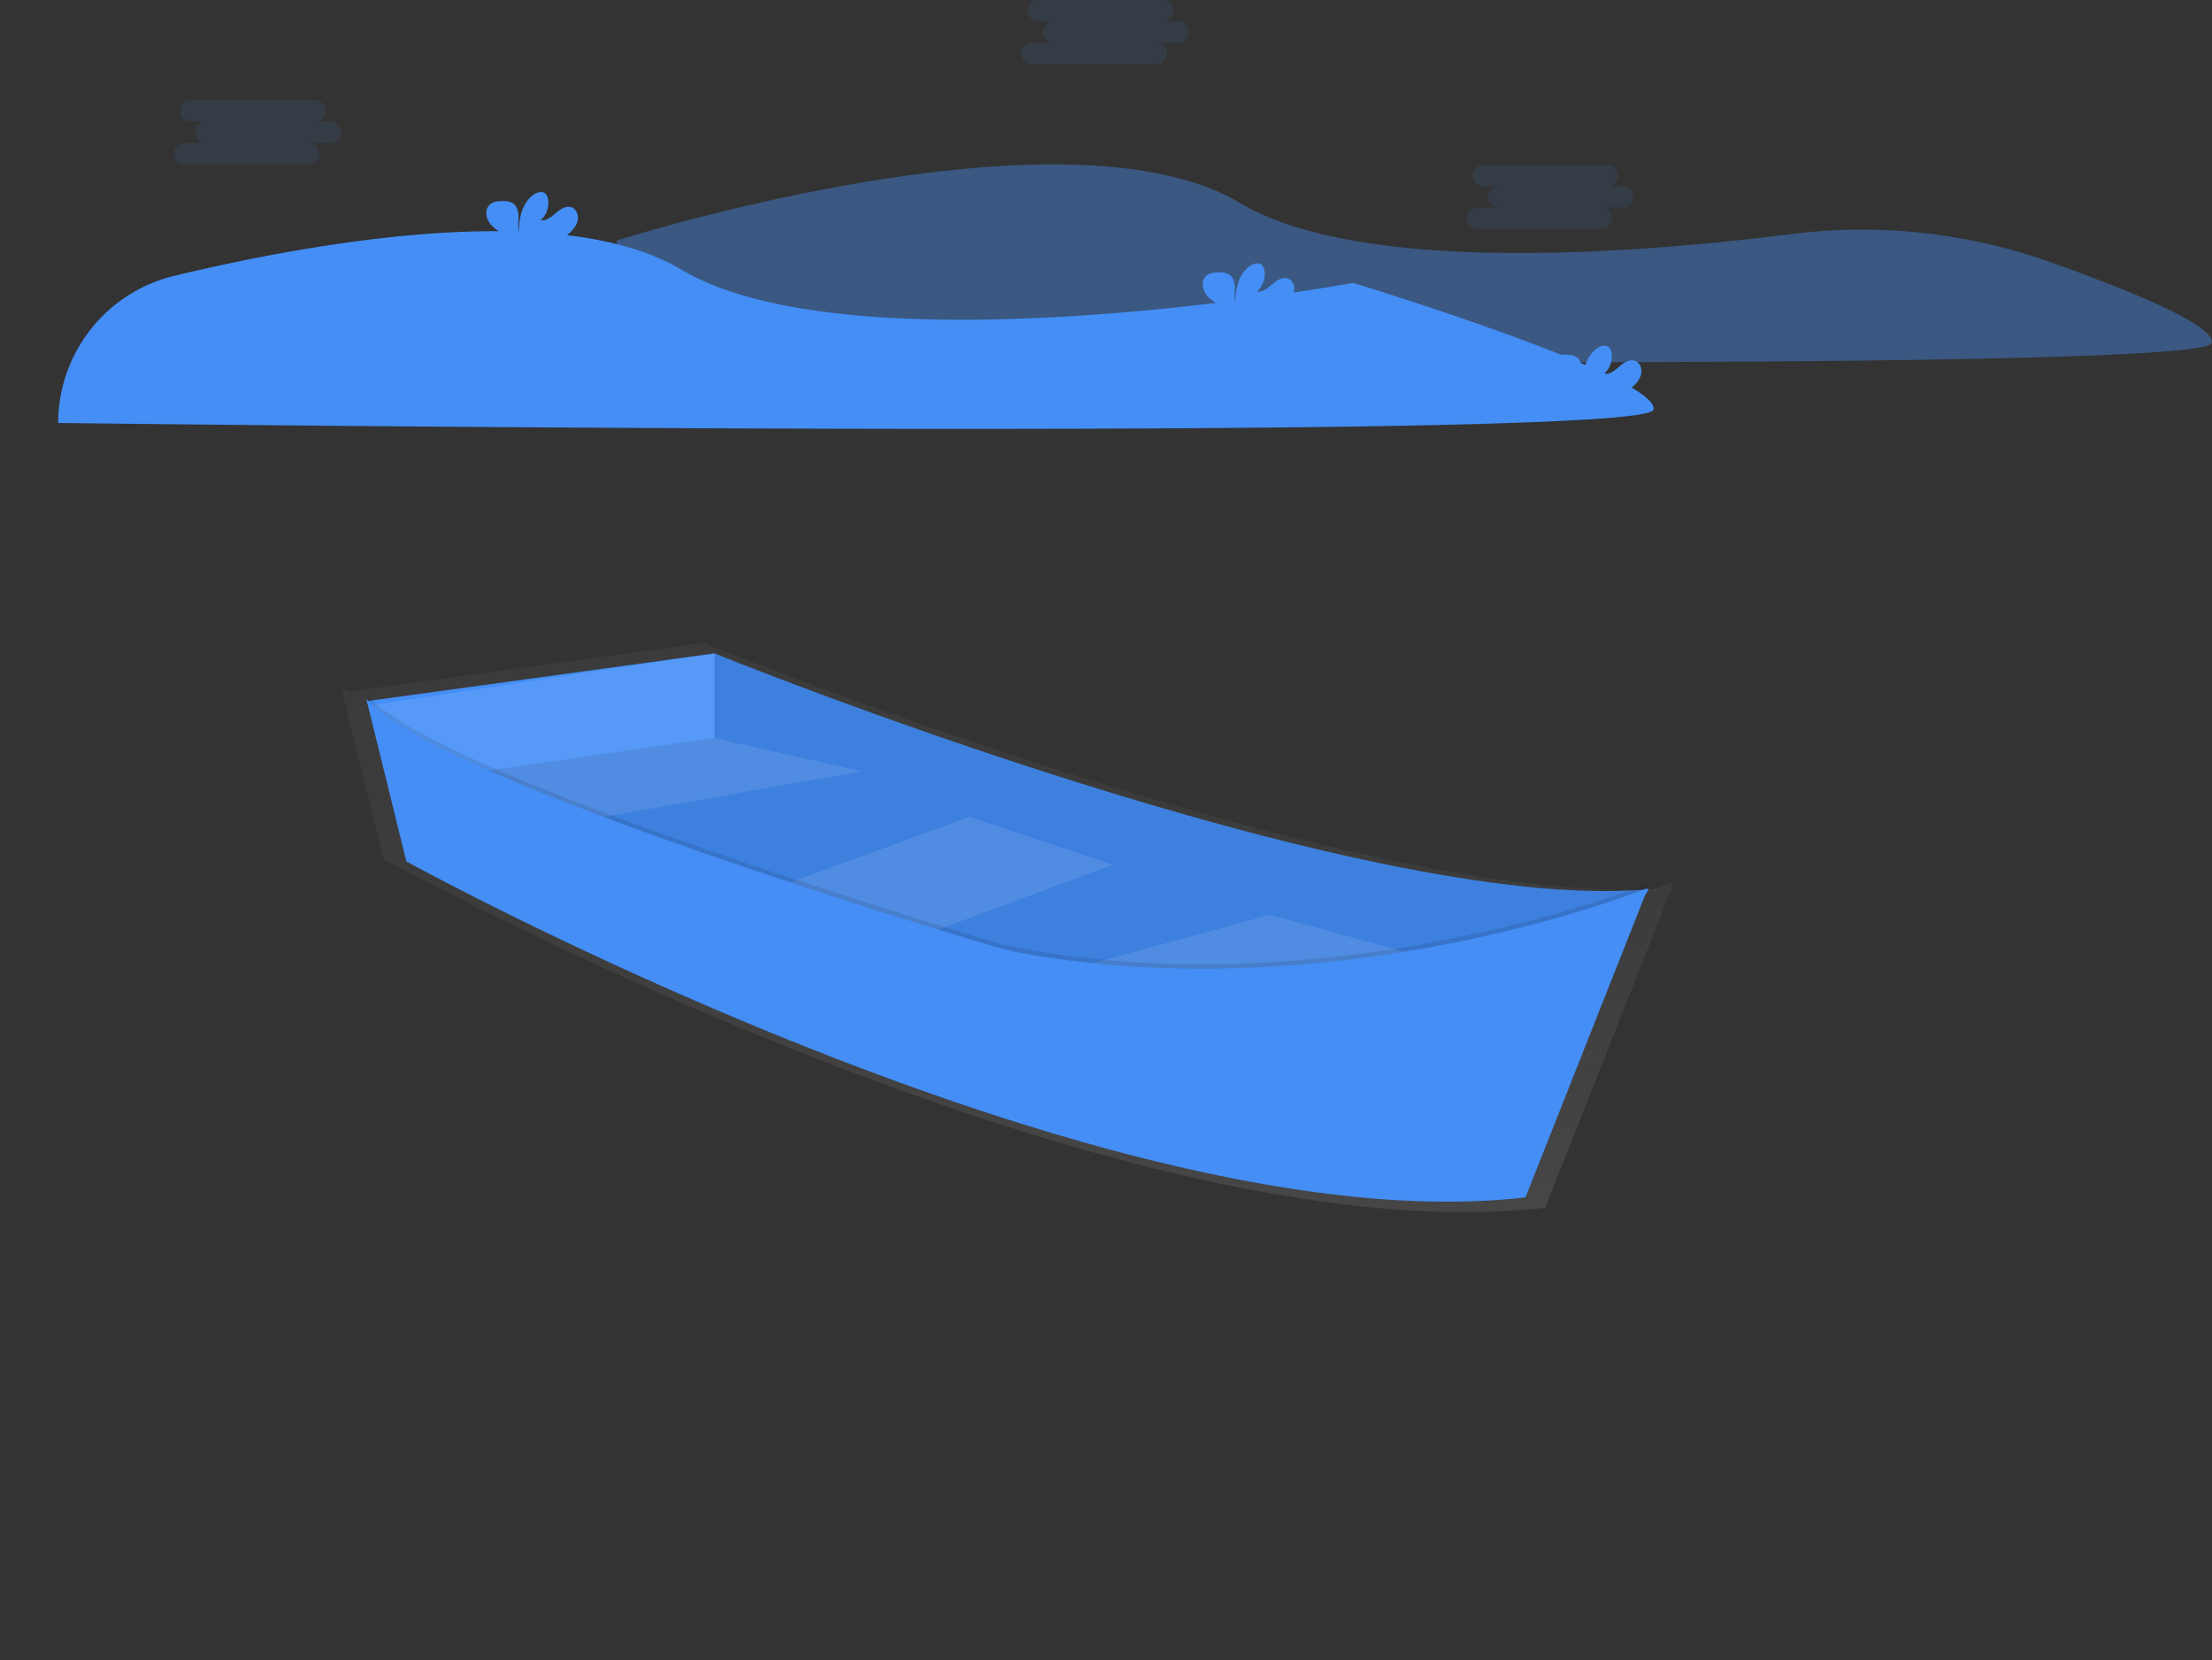 <?xml version="1.0" encoding="UTF-8" standalone="no"?>
<svg
   xmlns:dc="http://purl.org/dc/elements/1.1/"
   xmlns:cc="http://creativecommons.org/ns#"
   xmlns:rdf="http://www.w3.org/1999/02/22-rdf-syntax-ns#"
   xmlns:svg="http://www.w3.org/2000/svg"
   xmlns="http://www.w3.org/2000/svg"
   xmlns:xlink="http://www.w3.org/1999/xlink"
   xmlns:sodipodi="http://sodipodi.sourceforge.net/DTD/sodipodi-0.dtd"
   xmlns:inkscape="http://www.inkscape.org/namespaces/inkscape"
   id="83910068-75cf-4c80-8346-d10a076ef2cd"
   data-name="Layer 1"
   width="1064.62"
   height="798.95"
   viewBox="0 0 1064.62 798.95"
   version="1.1"
   sodipodi:docname="BoatNClouds.svg"
   inkscape:version="0.92.5 (0.92.5+68)">
  <rect x="0" y="0" width="1064.62" height="798.95" fill="#333333" stroke="none"/>
  <sodipodi:namedview
     pagecolor="#ffffff"
     bordercolor="#666666"
     borderopacity="1"
     objecttolerance="10"
     gridtolerance="10"
     guidetolerance="10"
     inkscape:pageopacity="0"
     inkscape:pageshadow="2"
     inkscape:window-width="3840"
     inkscape:window-height="2062"
     id="namedview111"
     showgrid="false"
     inkscape:zoom="2.2692283"
     inkscape:cx="532.31"
     inkscape:cy="505.23783"
     inkscape:window-x="0"
     inkscape:window-y="0"
     inkscape:window-maximized="1"
     inkscape:current-layer="83910068-75cf-4c80-8346-d10a076ef2cd" />
  <defs
     id="defs10">
    <linearGradient
       id="9ef7ef10-53c7-4b47-a18d-df8c769a82a9"
       x1="552.67"
       y1="633.88"
       x2="552.67"
       y2="359.93"
       gradientUnits="userSpaceOnUse">
      <stop
         offset="0"
         stop-color="gray"
         stop-opacity="0.25"
         id="stop2" />
      <stop
         offset="0.54"
         stop-color="gray"
         stop-opacity="0.12"
         id="stop4" />
      <stop
         offset="1"
         stop-color="gray"
         stop-opacity="0.1"
         id="stop6" />
    </linearGradient>
    <linearGradient
       id="f123eb9f-f47a-40a3-adfc-57afba59094e"
       x1="567.66"
       y1="564.9"
       x2="567.66"
       y2="200"
       xlink:href="#9ef7ef10-53c7-4b47-a18d-df8c769a82a9" />
  </defs>
  <title
     id="title12">fishing</title>
  <path
     d="M364.47,166.32s215.24-68.53,299.83-18.2c58.18,34.61,189.28,24.66,265.49,15.06a271.53,271.53,0,0,1,125,13.58c38.57,13.74,79.12,30.33,77.42,38.82C1129,231.64,364.47,222,364.47,222Z"
     transform="translate(-67.69 -50.53)"
     fill="#448ef6"
     opacity="0.4"
     id="path16" />
  <path
     d="M873.12,477.77l-.8.07.25-.62-1,.41,1-2.63s-3.25,1.31-9.27,3.45C715.49,485.34,406.2,359.93,406.2,359.93L235,383.44a36.06,36.06,0,0,1-2.82-2.95l.76,3.09q-.4-.44-.76-.87l.27,1.08-.27,0,.42.58,19.59,79.46S601.31,656.19,811.42,631.74l59.81-151.16Z"
     transform="translate(-67.69 -50.53)"
     fill="url(#9ef7ef10-53c7-4b47-a18d-df8c769a82a9)"
     id="path18" />
  <path
     d="M411.59,365S723.2,491.32,861.34,478.47L769.25,615.54l-333-103.87L273.45,437.78l76-51.4Z"
     transform="translate(-67.69 -50.53)"
     fill="#448ef6"
     id="path20" />
  <path
     d="M411.59,365S723.2,491.32,861.34,478.47L769.25,615.54l-333-103.87L273.45,437.78l76-51.4Z"
     transform="translate(-67.69 -50.53)"
     opacity="0.1"
     id="path22" />
  <polygon
     points="331.58 352.45 414.57 371.19 245.38 401.17 205.76 365.83 331.58 352.45"
     fill="#fff"
     opacity="0.1"
     id="polygon24" />
  <polygon
     points="368.52 429.01 466.51 393.14 535.58 416.16 414.57 461.14 368.52 429.01"
     fill="#fff"
     opacity="0.1"
     id="polygon26" />
  <polygon
     points="503.45 469.7 611.07 440.26 706.91 466.49 605.18 500.76 503.45 469.7"
     fill="#fff"
     opacity="0.1"
     id="polygon28" />
  <polygon
     points="176.31 337.46 343.9 314.44 343.9 355.13 203.62 375.47 176.31 337.46"
     fill="#448ef6"
     id="polygon30" />
  <polygon
     points="177.38 339.6 343.9 314.44 343.9 355.13 203.62 375.47 177.38 339.6"
     fill="#fff"
     opacity="0.1"
     id="polygon32" />
  <path
     d="M95.69,254.13a72.91,72.91,0,0,1,56-70.88c69.73-16.73,186.67-37,243.87-3,84.6,50.33,323.39,6.42,323.39,6.42s147.77,45,144.56,61-767.79,6.42-767.79,6.42Z"
     transform="translate(-67.69 -50.53)"
     fill="#448ef6"
     id="path34" />
  <path
     d="M686.42,197.1c1.84-1.71,3.57-3.73,4.1-6.19s-.52-5.41-2.87-6.31c-2.63-1-5.45.82-7.58,2.66s-4.58,3.95-7.37,3.56a11.23,11.23,0,0,0,3.47-10.51,4.39,4.39,0,0,0-1-2.13c-1.46-1.56-4.11-.89-5.86.34-5.57,3.92-7.12,11.48-7.15,18.29-.56-2.46-.09-5-.1-7.53s-.7-5.31-2.83-6.66a8.52,8.52,0,0,0-4.31-1c-2.5-.09-5.29.16-7,2-2.12,2.27-1.57,6.09.27,8.6s4.66,4.07,7.25,5.8a16.07,16.07,0,0,1,5.18,4.94,4.89,4.89,0,0,1,.38.88h15.69A43.73,43.73,0,0,0,686.42,197.1Z"
     transform="translate(-67.69 -50.53)"
     fill="#448ef6"
     id="path36" />
  <path
     d="M341.62,162.83c1.84-1.71,3.57-3.73,4.1-6.19s-.52-5.41-2.87-6.31c-2.63-1-5.45.82-7.58,2.66s-4.58,3.95-7.37,3.56A11.23,11.23,0,0,0,331.37,146a4.39,4.39,0,0,0-1-2.13c-1.46-1.56-4.11-.89-5.86.34-5.57,3.92-7.12,11.48-7.15,18.29-.56-2.46-.09-5-.1-7.53s-.7-5.31-2.83-6.66a8.52,8.52,0,0,0-4.31-1c-2.5-.09-5.29.16-7,2-2.12,2.27-1.57,6.09.27,8.6s4.66,4.07,7.25,5.8a16.07,16.07,0,0,1,5.18,4.94,4.89,4.89,0,0,1,.38.88h15.69A43.73,43.73,0,0,0,341.62,162.83Z"
     transform="translate(-67.69 -50.53)"
     fill="#448ef6"
     id="path38" />
  <path
     d="M853.47,236.72c1.84-1.71,3.57-3.73,4.1-6.19s-.52-5.41-2.87-6.31c-2.63-1-5.45.82-7.58,2.66s-4.58,3.95-7.37,3.56a11.23,11.23,0,0,0,3.47-10.51,4.39,4.39,0,0,0-1-2.13c-1.46-1.56-4.11-.89-5.86.34-5.57,3.92-7.12,11.48-7.15,18.29-.56-2.46-.09-5-.1-7.53s-.7-5.31-2.83-6.66a8.52,8.52,0,0,0-4.31-1c-2.5-.09-5.29.16-7,2-2.12,2.27-1.57,6.09.27,8.6s4.66,4.07,7.25,5.8a16.07,16.07,0,0,1,5.18,4.94,4.89,4.89,0,0,1,.38.88h15.69A43.73,43.73,0,0,0,853.47,236.72Z"
     transform="translate(-67.69 -50.53)"
     fill="#448ef6"
     id="path40" />
  <path
     d="M244,384.77l19.27,78.17S599.52,648.2,801.91,624.64l58.9-148.85s-145.16,58.68-299.2,31.7a153,153,0,0,1-17.48-4.17C498.1,489.54,274.71,421.24,244,384.77Z"
     transform="translate(-67.69 -50.53)"
     opacity="0.1"
     id="path82" />
  <path
     d="M244,386.91l19.27,78.17s336.24,185.25,538.63,161.7l58.9-148.85s-145.16,58.68-299.2,31.7a153,153,0,0,1-17.48-4.17C498.1,491.68,274.71,423.38,244,386.91Z"
     transform="translate(-67.69 -50.53)"
     fill="#448ef6"
     id="path84" />
  <path
     d="M226.57,109H219.2a5.16,5.16,0,0,0,0-10.32H159.52a5.16,5.16,0,1,0,0,10.32h7.37a5.16,5.16,0,0,0,0,10.32H156.57a5.16,5.16,0,0,0,0,10.32h59.68a5.16,5.16,0,0,0,0-10.32h10.32a5.16,5.16,0,1,0,0-10.32Z"
     transform="translate(-67.69 -50.53)"
     fill="#448ef6"
     opacity="0.1"
     id="path104" />
  <path
     d="M634.55,60.84h-7.37a5.16,5.16,0,0,0,0-10.32H567.5a5.16,5.16,0,1,0,0,10.32h7.37a5.16,5.16,0,1,0,0,10.32H564.56a5.16,5.16,0,1,0,0,10.32h59.68a5.16,5.16,0,0,0,0-10.32h10.32a5.16,5.16,0,1,0,0-10.32Z"
     transform="translate(-67.69 -50.53)"
     fill="#448ef6"
     opacity="0.1"
     id="path106" />
  <path
     d="M848.72,140.08h-7.37a5.16,5.16,0,1,0,0-10.32H781.67a5.16,5.16,0,1,0,0,10.32H789a5.16,5.16,0,0,0,0,10.32H778.72a5.16,5.16,0,1,0,0,10.32h59.68a5.16,5.16,0,1,0,0-10.32h10.32a5.16,5.16,0,0,0,0-10.32Z"
     transform="translate(-67.69 -50.53)"
     fill="#448ef6"
     opacity="0.1"
     id="path108" />
</svg>
